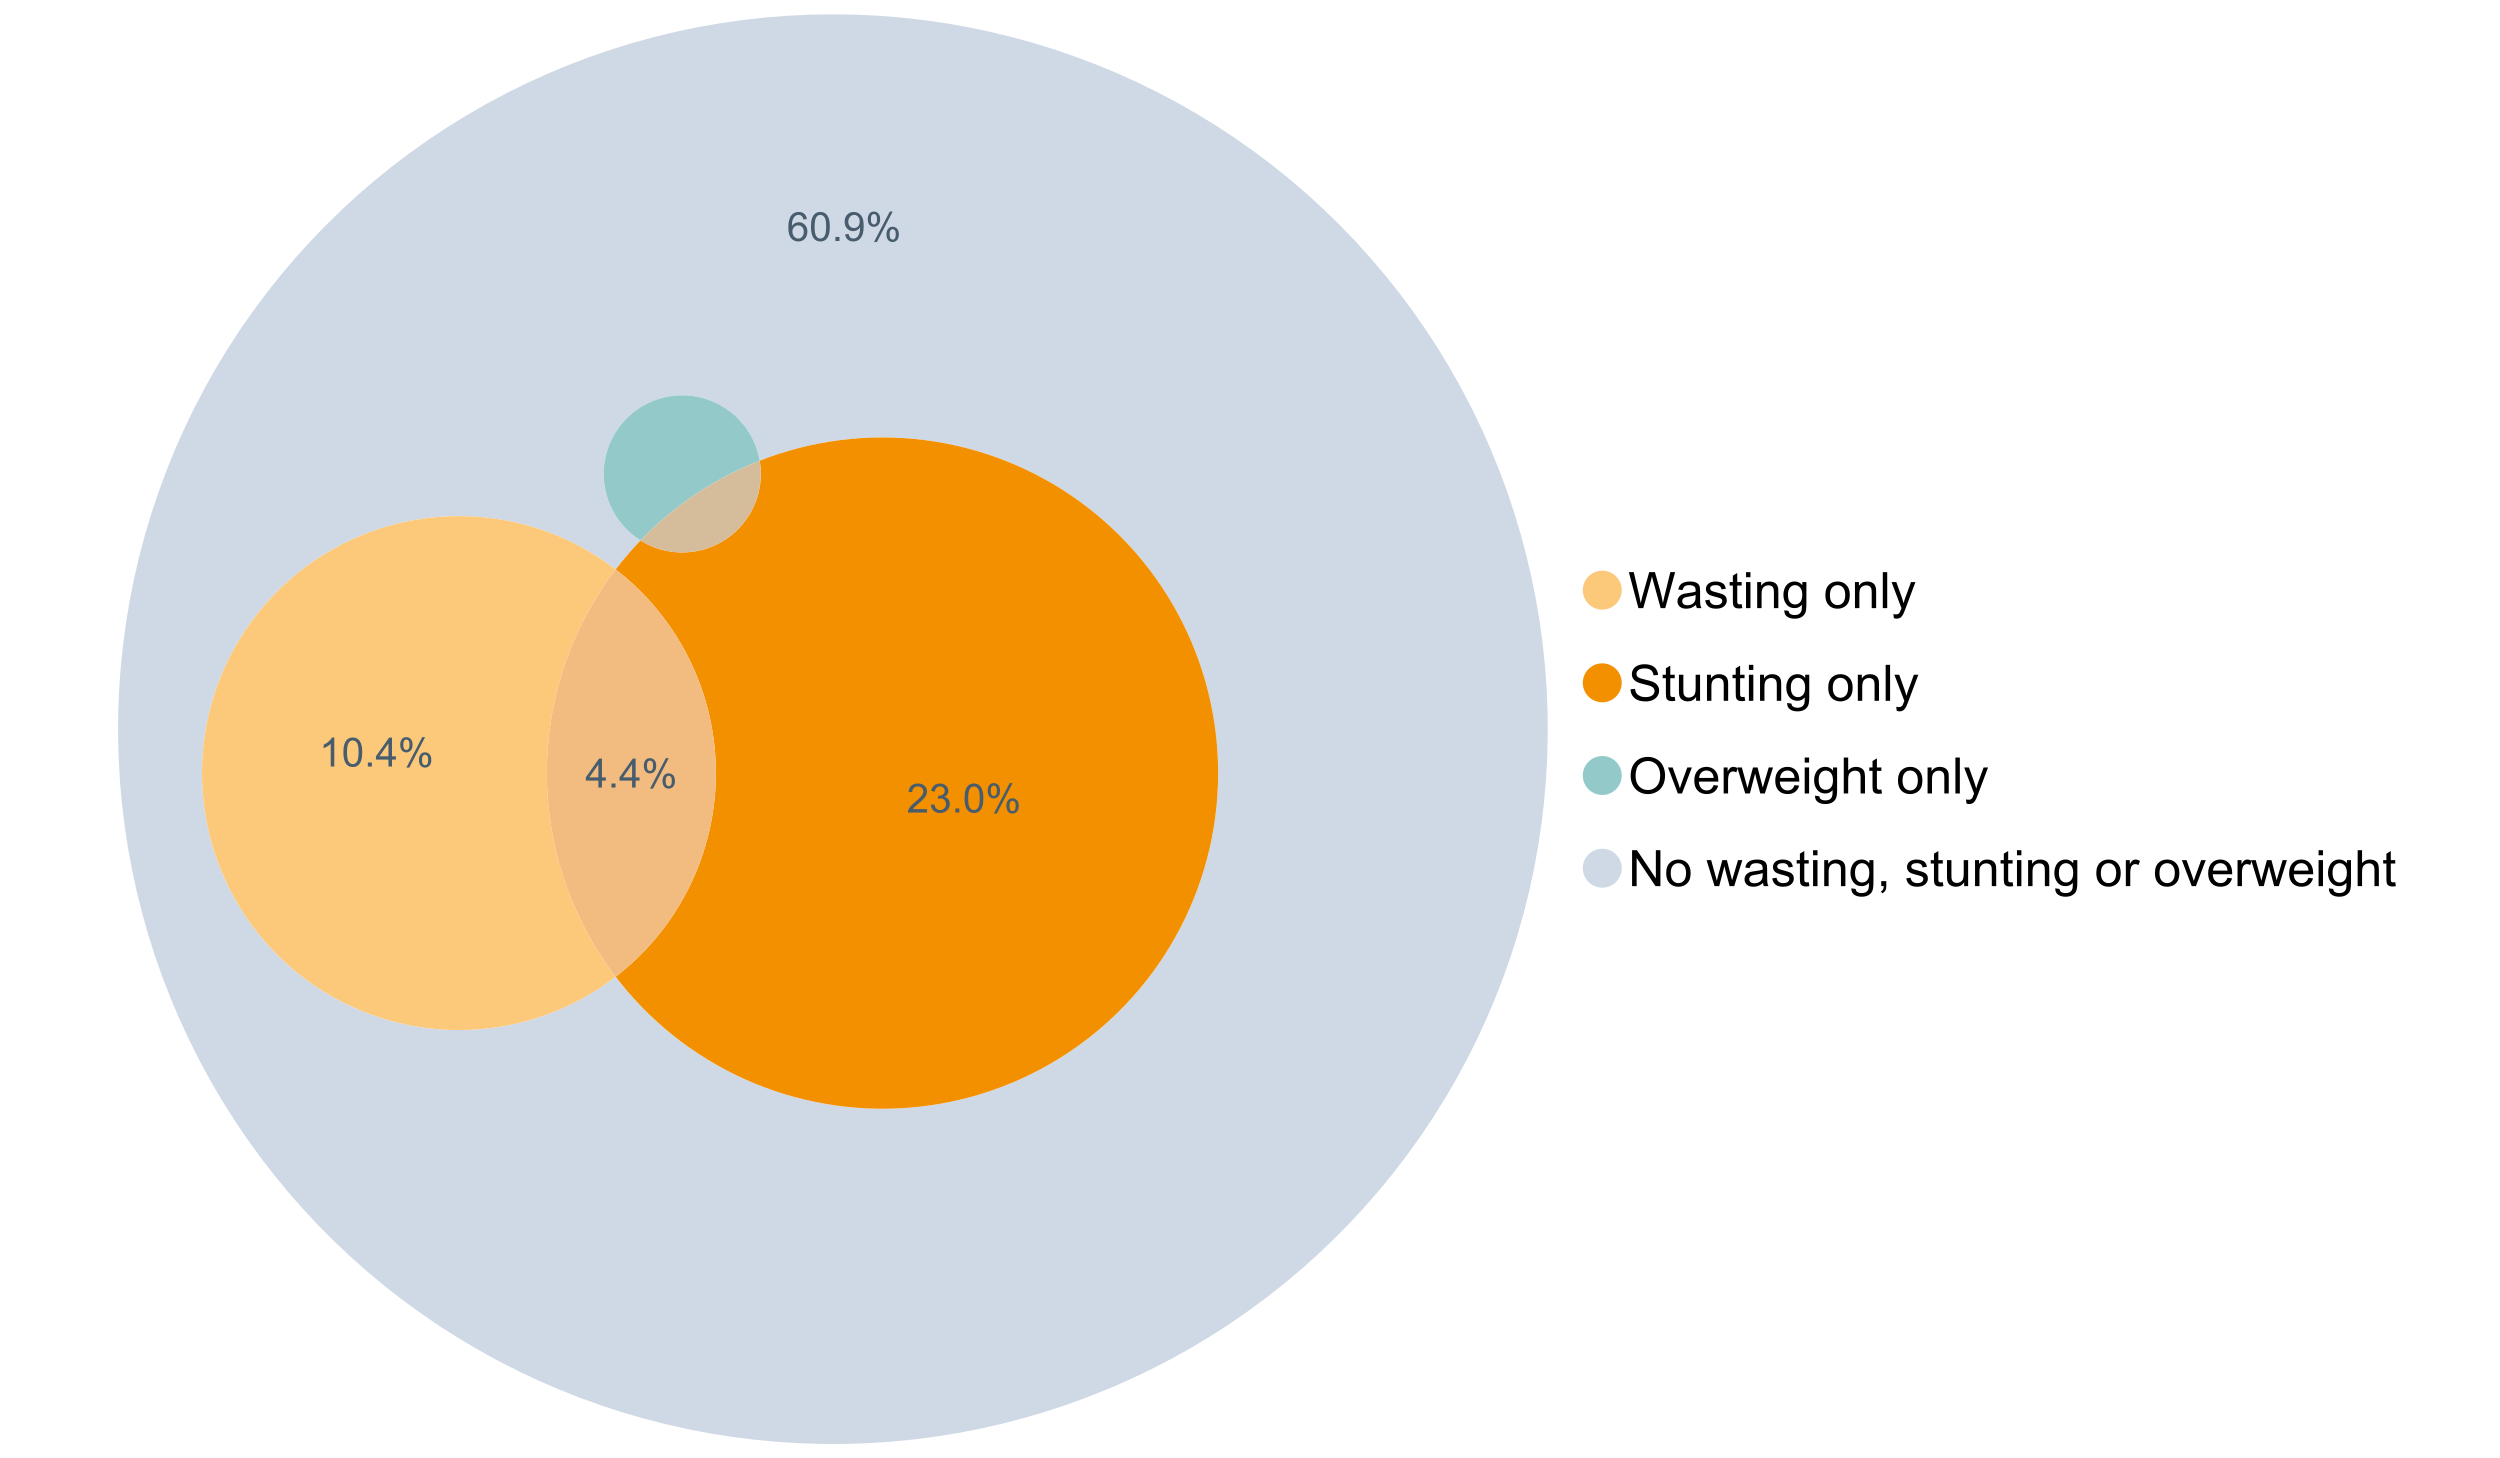 <?xml version="1.0" encoding="UTF-8"?>
<svg xmlns="http://www.w3.org/2000/svg" xmlns:xlink="http://www.w3.org/1999/xlink" width="1234.286pt" height="720pt" viewBox="0 0 1234.286 720" version="1.1">
<defs>
<g>
<symbol overflow="visible" id="glyph0-0">
<path style="stroke:none;" d="M 5.016 0 L 0.305 -17.758 L 2.715 -17.758 L 5.414 -6.117 C 5.703 -4.898 5.953 -3.688 6.164 -2.484 C 6.617 -4.379 6.883 -5.473 6.965 -5.766 L 10.344 -17.758 L 13.18 -17.758 L 15.723 -8.77 C 16.355 -6.539 16.816 -4.445 17.102 -2.484 C 17.324 -3.605 17.621 -4.891 17.988 -6.348 L 20.773 -17.758 L 23.133 -17.758 L 18.266 0 L 16 0 L 12.258 -13.527 C 11.941 -14.656 11.754 -15.352 11.699 -15.613 C 11.512 -14.797 11.34 -14.102 11.18 -13.527 L 7.414 0 Z M 5.016 0 "/>
</symbol>
<symbol overflow="visible" id="glyph0-1">
<path style="stroke:none;" d="M 10.027 -1.586 C 9.215 -0.898 8.438 -0.414 7.695 -0.133 C 6.945 0.148 6.145 0.285 5.293 0.289 C 3.875 0.285 2.789 -0.055 2.031 -0.746 C 1.27 -1.434 0.891 -2.316 0.895 -3.391 C 0.891 -4.02 1.035 -4.594 1.324 -5.117 C 1.613 -5.633 1.988 -6.051 2.453 -6.371 C 2.914 -6.684 3.438 -6.922 4.02 -7.086 C 4.449 -7.195 5.094 -7.305 5.961 -7.414 C 7.715 -7.617 9.012 -7.867 9.848 -8.164 C 9.852 -8.461 9.855 -8.652 9.859 -8.734 C 9.855 -9.621 9.648 -10.246 9.242 -10.609 C 8.68 -11.098 7.852 -11.344 6.758 -11.348 C 5.727 -11.344 4.969 -11.164 4.484 -10.809 C 3.992 -10.445 3.633 -9.809 3.402 -8.902 L 1.273 -9.191 C 1.461 -10.102 1.781 -10.84 2.227 -11.402 C 2.672 -11.965 3.312 -12.395 4.152 -12.699 C 4.992 -12.996 5.965 -13.148 7.074 -13.152 C 8.168 -13.148 9.062 -13.02 9.75 -12.766 C 10.438 -12.504 10.941 -12.18 11.266 -11.789 C 11.586 -11.398 11.812 -10.902 11.941 -10.309 C 12.012 -9.934 12.047 -9.266 12.051 -8.297 L 12.051 -5.391 C 12.047 -3.363 12.094 -2.078 12.191 -1.543 C 12.281 -1.004 12.465 -0.492 12.742 0 L 10.465 0 C 10.238 -0.453 10.09 -0.98 10.027 -1.586 Z M 9.848 -6.457 C 9.055 -6.133 7.867 -5.855 6.285 -5.633 C 5.387 -5.5 4.754 -5.355 4.383 -5.195 C 4.012 -5.031 3.723 -4.793 3.523 -4.484 C 3.32 -4.172 3.223 -3.828 3.223 -3.453 C 3.223 -2.867 3.441 -2.383 3.883 -1.996 C 4.32 -1.609 4.965 -1.418 5.812 -1.418 C 6.652 -1.418 7.398 -1.602 8.055 -1.969 C 8.707 -2.336 9.188 -2.836 9.496 -3.477 C 9.727 -3.965 9.844 -4.691 9.848 -5.656 Z M 9.848 -6.457 "/>
</symbol>
<symbol overflow="visible" id="glyph0-2">
<path style="stroke:none;" d="M 0.762 -3.84 L 2.918 -4.18 C 3.039 -3.312 3.375 -2.652 3.93 -2.191 C 4.48 -1.73 5.254 -1.5 6.25 -1.5 C 7.246 -1.5 7.988 -1.703 8.477 -2.113 C 8.961 -2.52 9.203 -3 9.207 -3.551 C 9.203 -4.043 8.988 -4.43 8.562 -4.711 C 8.258 -4.906 7.516 -5.152 6.336 -5.449 C 4.734 -5.852 3.625 -6.199 3.008 -6.496 C 2.387 -6.789 1.918 -7.199 1.602 -7.723 C 1.281 -8.242 1.125 -8.816 1.125 -9.449 C 1.125 -10.02 1.254 -10.551 1.52 -11.039 C 1.777 -11.527 2.137 -11.934 2.594 -12.258 C 2.93 -12.508 3.391 -12.719 3.977 -12.891 C 4.559 -13.062 5.188 -13.148 5.863 -13.152 C 6.867 -13.148 7.754 -13.004 8.52 -12.715 C 9.281 -12.426 9.844 -12.031 10.207 -11.535 C 10.57 -11.039 10.82 -10.375 10.961 -9.543 L 8.828 -9.254 C 8.73 -9.91 8.449 -10.426 7.988 -10.801 C 7.52 -11.168 6.863 -11.355 6.02 -11.359 C 5.016 -11.355 4.301 -11.191 3.875 -10.863 C 3.445 -10.531 3.234 -10.145 3.234 -9.703 C 3.234 -9.418 3.32 -9.16 3.5 -8.938 C 3.672 -8.699 3.953 -8.508 4.336 -8.355 C 4.555 -8.273 5.195 -8.086 6.262 -7.801 C 7.801 -7.387 8.875 -7.051 9.488 -6.789 C 10.094 -6.523 10.574 -6.141 10.922 -5.645 C 11.27 -5.141 11.441 -4.52 11.445 -3.777 C 11.441 -3.047 11.23 -2.363 10.809 -1.723 C 10.383 -1.082 9.773 -0.586 8.977 -0.234 C 8.176 0.113 7.27 0.285 6.262 0.289 C 4.586 0.285 3.312 -0.059 2.438 -0.75 C 1.562 -1.445 1.004 -2.473 0.762 -3.84 Z M 0.762 -3.84 "/>
</symbol>
<symbol overflow="visible" id="glyph0-3">
<path style="stroke:none;" d="M 6.395 -1.949 L 6.711 -0.023 C 6.094 0.102 5.547 0.164 5.062 0.168 C 4.27 0.164 3.652 0.043 3.219 -0.207 C 2.781 -0.453 2.477 -0.781 2.301 -1.191 C 2.121 -1.598 2.031 -2.457 2.035 -3.766 L 2.035 -11.168 L 0.438 -11.168 L 0.438 -12.863 L 2.035 -12.863 L 2.035 -16.047 L 4.203 -17.355 L 4.203 -12.863 L 6.395 -12.863 L 6.395 -11.168 L 4.203 -11.168 L 4.203 -3.645 C 4.199 -3.023 4.238 -2.621 4.316 -2.445 C 4.391 -2.266 4.516 -2.125 4.691 -2.023 C 4.863 -1.914 5.113 -1.863 5.438 -1.867 C 5.68 -1.863 5.996 -1.891 6.395 -1.949 Z M 6.395 -1.949 "/>
</symbol>
<symbol overflow="visible" id="glyph0-4">
<path style="stroke:none;" d="M 1.648 -15.25 L 1.648 -17.758 L 3.828 -17.758 L 3.828 -15.25 Z M 1.648 0 L 1.648 -12.863 L 3.828 -12.863 L 3.828 0 Z M 1.648 0 "/>
</symbol>
<symbol overflow="visible" id="glyph0-5">
<path style="stroke:none;" d="M 1.637 0 L 1.637 -12.863 L 3.598 -12.863 L 3.598 -11.035 C 4.543 -12.441 5.906 -13.148 7.691 -13.152 C 8.465 -13.148 9.176 -13.008 9.828 -12.734 C 10.477 -12.453 10.965 -12.09 11.289 -11.637 C 11.609 -11.184 11.836 -10.645 11.965 -10.027 C 12.043 -9.621 12.082 -8.918 12.086 -7.91 L 12.086 0 L 9.906 0 L 9.906 -7.824 C 9.902 -8.707 9.816 -9.371 9.652 -9.816 C 9.48 -10.254 9.18 -10.605 8.75 -10.871 C 8.312 -11.129 7.809 -11.262 7.23 -11.266 C 6.301 -11.262 5.5 -10.965 4.828 -10.379 C 4.152 -9.785 3.812 -8.668 3.816 -7.023 L 3.816 0 Z M 1.637 0 "/>
</symbol>
<symbol overflow="visible" id="glyph0-6">
<path style="stroke:none;" d="M 1.234 1.066 L 3.355 1.379 C 3.441 2.031 3.688 2.508 4.094 2.809 C 4.633 3.207 5.371 3.41 6.309 3.414 C 7.316 3.41 8.098 3.207 8.648 2.809 C 9.195 2.402 9.566 1.84 9.762 1.113 C 9.875 0.668 9.926 -0.262 9.918 -1.684 C 8.965 -0.559 7.777 0 6.359 0 C 4.586 0 3.219 -0.637 2.254 -1.914 C 1.281 -3.188 0.797 -4.719 0.801 -6.504 C 0.797 -7.73 1.02 -8.859 1.465 -9.898 C 1.91 -10.934 2.555 -11.738 3.398 -12.305 C 4.242 -12.867 5.23 -13.148 6.371 -13.152 C 7.887 -13.148 9.141 -12.535 10.125 -11.312 L 10.125 -12.863 L 12.137 -12.863 L 12.137 -1.742 C 12.133 0.258 11.93 1.672 11.523 2.512 C 11.113 3.344 10.469 4.004 9.586 4.492 C 8.703 4.973 7.613 5.215 6.324 5.219 C 4.785 5.215 3.547 4.871 2.602 4.184 C 1.656 3.492 1.199 2.453 1.234 1.066 Z M 3.039 -6.66 C 3.035 -4.969 3.371 -3.738 4.043 -2.965 C 4.715 -2.191 5.555 -1.805 6.566 -1.805 C 7.562 -1.805 8.402 -2.188 9.082 -2.961 C 9.762 -3.727 10.102 -4.938 10.102 -6.59 C 10.102 -8.16 9.75 -9.348 9.055 -10.148 C 8.352 -10.945 7.512 -11.344 6.527 -11.348 C 5.559 -11.344 4.734 -10.949 4.055 -10.168 C 3.375 -9.379 3.035 -8.211 3.039 -6.66 Z M 3.039 -6.66 "/>
</symbol>
<symbol overflow="visible" id="glyph0-7">
<path style="stroke:none;" d=""/>
</symbol>
<symbol overflow="visible" id="glyph0-8">
<path style="stroke:none;" d="M 0.824 -6.43 C 0.82 -8.809 1.48 -10.574 2.809 -11.723 C 3.91 -12.672 5.262 -13.148 6.855 -13.152 C 8.621 -13.148 10.066 -12.57 11.191 -11.414 C 12.312 -10.254 12.871 -8.652 12.875 -6.613 C 12.871 -4.953 12.625 -3.652 12.129 -2.707 C 11.633 -1.758 10.91 -1.02 9.961 -0.496 C 9.012 0.027 7.977 0.285 6.855 0.289 C 5.055 0.285 3.598 -0.289 2.488 -1.441 C 1.375 -2.594 0.82 -4.254 0.824 -6.43 Z M 3.062 -6.43 C 3.059 -4.781 3.418 -3.551 4.141 -2.73 C 4.855 -1.91 5.762 -1.5 6.855 -1.5 C 7.934 -1.5 8.832 -1.91 9.555 -2.734 C 10.27 -3.559 10.629 -4.816 10.633 -6.504 C 10.629 -8.094 10.266 -9.297 9.547 -10.117 C 8.82 -10.934 7.926 -11.344 6.855 -11.348 C 5.762 -11.344 4.855 -10.938 4.141 -10.125 C 3.418 -9.309 3.059 -8.074 3.062 -6.43 Z M 3.062 -6.43 "/>
</symbol>
<symbol overflow="visible" id="glyph0-9">
<path style="stroke:none;" d="M 1.586 0 L 1.586 -17.758 L 3.766 -17.758 L 3.766 0 Z M 1.586 0 "/>
</symbol>
<symbol overflow="visible" id="glyph0-10">
<path style="stroke:none;" d="M 1.539 4.953 L 1.297 2.906 C 1.77 3.035 2.188 3.098 2.543 3.102 C 3.027 3.098 3.414 3.02 3.703 2.859 C 3.992 2.695 4.23 2.469 4.422 2.18 C 4.555 1.961 4.777 1.418 5.086 0.559 C 5.125 0.434 5.188 0.258 5.281 0.023 L 0.398 -12.863 L 2.75 -12.863 L 5.426 -5.414 C 5.77 -4.469 6.078 -3.473 6.359 -2.434 C 6.605 -3.434 6.906 -4.414 7.254 -5.367 L 10.004 -12.863 L 12.184 -12.863 L 7.293 0.219 C 6.766 1.625 6.355 2.598 6.066 3.137 C 5.676 3.852 5.234 4.379 4.734 4.715 C 4.234 5.047 3.637 5.215 2.941 5.219 C 2.52 5.215 2.051 5.125 1.539 4.953 Z M 1.539 4.953 "/>
</symbol>
<symbol overflow="visible" id="glyph0-11">
<path style="stroke:none;" d="M 1.113 -5.703 L 3.332 -5.898 C 3.434 -5.008 3.676 -4.277 4.062 -3.711 C 4.445 -3.141 5.043 -2.684 5.852 -2.332 C 6.656 -1.98 7.562 -1.805 8.574 -1.805 C 9.465 -1.805 10.258 -1.938 10.949 -2.203 C 11.633 -2.469 12.145 -2.832 12.48 -3.301 C 12.816 -3.762 12.984 -4.27 12.984 -4.82 C 12.984 -5.375 12.82 -5.859 12.5 -6.277 C 12.172 -6.691 11.641 -7.043 10.902 -7.328 C 10.422 -7.512 9.367 -7.801 7.738 -8.191 C 6.105 -8.582 4.965 -8.949 4.312 -9.301 C 3.461 -9.742 2.828 -10.293 2.414 -10.953 C 2 -11.609 1.793 -12.348 1.793 -13.164 C 1.793 -14.059 2.047 -14.898 2.555 -15.68 C 3.062 -16.457 3.805 -17.047 4.785 -17.453 C 5.758 -17.855 6.844 -18.059 8.043 -18.059 C 9.355 -18.059 10.516 -17.844 11.523 -17.422 C 12.527 -16.996 13.301 -16.375 13.844 -15.551 C 14.383 -14.727 14.672 -13.793 14.715 -12.754 L 12.465 -12.586 C 12.34 -13.707 11.93 -14.555 11.234 -15.129 C 10.531 -15.699 9.5 -15.984 8.141 -15.988 C 6.715 -15.984 5.68 -15.723 5.031 -15.207 C 4.379 -14.684 4.055 -14.059 4.059 -13.324 C 4.055 -12.684 4.285 -12.156 4.746 -11.75 C 5.199 -11.336 6.379 -10.914 8.289 -10.484 C 10.199 -10.047 11.512 -9.672 12.223 -9.352 C 13.254 -8.875 14.016 -8.27 14.508 -7.539 C 15 -6.809 15.246 -5.969 15.25 -5.016 C 15.246 -4.07 14.977 -3.18 14.438 -2.344 C 13.895 -1.508 13.117 -0.855 12.105 -0.391 C 11.09 0.074 9.949 0.305 8.684 0.305 C 7.074 0.305 5.727 0.07 4.645 -0.398 C 3.555 -0.867 2.703 -1.57 2.09 -2.512 C 1.469 -3.453 1.145 -4.516 1.113 -5.703 Z M 1.113 -5.703 "/>
</symbol>
<symbol overflow="visible" id="glyph0-12">
<path style="stroke:none;" d="M 10.066 0 L 10.066 -1.891 C 9.062 -0.438 7.699 0.285 5.984 0.289 C 5.219 0.285 4.512 0.145 3.855 -0.145 C 3.199 -0.434 2.711 -0.801 2.391 -1.242 C 2.07 -1.68 1.844 -2.219 1.719 -2.859 C 1.625 -3.285 1.582 -3.961 1.586 -4.895 L 1.586 -12.863 L 3.766 -12.863 L 3.766 -5.73 C 3.762 -4.59 3.805 -3.82 3.898 -3.426 C 4.031 -2.852 4.324 -2.402 4.77 -2.074 C 5.215 -1.746 5.762 -1.582 6.418 -1.586 C 7.07 -1.582 7.688 -1.75 8.262 -2.09 C 8.832 -2.422 9.234 -2.879 9.477 -3.457 C 9.711 -4.035 9.832 -4.871 9.836 -5.973 L 9.836 -12.863 L 12.016 -12.863 L 12.016 0 Z M 10.066 0 "/>
</symbol>
<symbol overflow="visible" id="glyph0-13">
<path style="stroke:none;" d="M 1.199 -8.648 C 1.195 -11.594 1.984 -13.898 3.57 -15.57 C 5.148 -17.234 7.195 -18.07 9.703 -18.07 C 11.34 -18.07 12.816 -17.676 14.133 -16.895 C 15.449 -16.109 16.453 -15.02 17.145 -13.621 C 17.832 -12.219 18.176 -10.629 18.18 -8.855 C 18.176 -7.051 17.812 -5.441 17.09 -4.02 C 16.359 -2.598 15.328 -1.52 14 -0.793 C 12.664 -0.059 11.23 0.305 9.691 0.305 C 8.02 0.305 6.523 -0.098 5.207 -0.906 C 3.891 -1.715 2.895 -2.816 2.215 -4.215 C 1.535 -5.605 1.195 -7.086 1.199 -8.648 Z M 3.621 -8.613 C 3.621 -6.473 4.195 -4.785 5.348 -3.555 C 6.496 -2.32 7.938 -1.703 9.676 -1.707 C 11.441 -1.703 12.898 -2.324 14.043 -3.57 C 15.184 -4.812 15.754 -6.578 15.758 -8.867 C 15.754 -10.309 15.512 -11.57 15.023 -12.652 C 14.535 -13.727 13.82 -14.562 12.879 -15.156 C 11.938 -15.746 10.883 -16.043 9.715 -16.047 C 8.051 -16.043 6.617 -15.473 5.418 -14.332 C 4.219 -13.191 3.621 -11.285 3.621 -8.613 Z M 3.621 -8.613 "/>
</symbol>
<symbol overflow="visible" id="glyph0-14">
<path style="stroke:none;" d="M 5.207 0 L 0.316 -12.863 L 2.617 -12.863 L 5.379 -5.16 C 5.676 -4.328 5.949 -3.465 6.203 -2.566 C 6.395 -3.246 6.664 -4.062 7.012 -5.016 L 9.871 -12.863 L 12.113 -12.863 L 7.242 0 Z M 5.207 0 "/>
</symbol>
<symbol overflow="visible" id="glyph0-15">
<path style="stroke:none;" d="M 10.441 -4.141 L 12.695 -3.863 C 12.336 -2.543 11.676 -1.523 10.719 -0.801 C 9.754 -0.074 8.527 0.285 7.039 0.289 C 5.152 0.285 3.66 -0.289 2.562 -1.445 C 1.457 -2.602 0.906 -4.227 0.91 -6.324 C 0.906 -8.484 1.465 -10.164 2.578 -11.359 C 3.691 -12.551 5.137 -13.148 6.914 -13.152 C 8.633 -13.148 10.035 -12.562 11.129 -11.395 C 12.215 -10.223 12.762 -8.578 12.766 -6.457 C 12.762 -6.324 12.758 -6.129 12.754 -5.875 L 3.16 -5.875 C 3.238 -4.457 3.641 -3.375 4.359 -2.625 C 5.078 -1.875 5.973 -1.5 7.051 -1.5 C 7.848 -1.5 8.531 -1.707 9.098 -2.129 C 9.66 -2.547 10.109 -3.219 10.441 -4.141 Z M 3.281 -7.668 L 10.465 -7.668 C 10.367 -8.746 10.09 -9.559 9.641 -10.102 C 8.941 -10.938 8.043 -11.355 6.941 -11.359 C 5.938 -11.355 5.094 -11.02 4.414 -10.355 C 3.727 -9.684 3.352 -8.789 3.281 -7.668 Z M 3.281 -7.668 "/>
</symbol>
<symbol overflow="visible" id="glyph0-16">
<path style="stroke:none;" d="M 1.609 0 L 1.609 -12.863 L 3.574 -12.863 L 3.574 -10.914 C 4.074 -11.824 4.535 -12.426 4.961 -12.715 C 5.383 -13.004 5.848 -13.148 6.359 -13.152 C 7.09 -13.148 7.836 -12.914 8.598 -12.453 L 7.848 -10.43 C 7.312 -10.742 6.781 -10.898 6.25 -10.902 C 5.77 -10.898 5.34 -10.754 4.965 -10.469 C 4.582 -10.18 4.312 -9.781 4.156 -9.277 C 3.91 -8.496 3.789 -7.648 3.793 -6.734 L 3.793 0 Z M 1.609 0 "/>
</symbol>
<symbol overflow="visible" id="glyph0-17">
<path style="stroke:none;" d="M 4.008 0 L 0.074 -12.863 L 2.324 -12.863 L 4.371 -5.438 L 5.137 -2.676 C 5.164 -2.812 5.387 -3.695 5.801 -5.328 L 7.848 -12.863 L 10.09 -12.863 L 12.016 -5.402 L 12.656 -2.941 L 13.395 -5.426 L 15.602 -12.863 L 17.719 -12.863 L 13.699 0 L 11.434 0 L 9.387 -7.703 L 8.891 -9.895 L 6.285 0 Z M 4.008 0 "/>
</symbol>
<symbol overflow="visible" id="glyph0-18">
<path style="stroke:none;" d="M 1.637 0 L 1.637 -17.758 L 3.816 -17.758 L 3.816 -11.387 C 4.828 -12.559 6.113 -13.148 7.668 -13.152 C 8.617 -13.148 9.445 -12.961 10.148 -12.59 C 10.852 -12.211 11.352 -11.691 11.656 -11.031 C 11.957 -10.367 12.109 -9.406 12.113 -8.152 L 12.113 0 L 9.934 0 L 9.934 -8.152 C 9.93 -9.238 9.695 -10.031 9.223 -10.531 C 8.75 -11.023 8.082 -11.273 7.219 -11.277 C 6.57 -11.273 5.961 -11.105 5.395 -10.773 C 4.824 -10.434 4.418 -9.98 4.18 -9.41 C 3.934 -8.836 3.812 -8.043 3.816 -7.039 L 3.816 0 Z M 1.637 0 "/>
</symbol>
<symbol overflow="visible" id="glyph0-19">
<path style="stroke:none;" d="M 1.891 0 L 1.891 -17.758 L 4.301 -17.758 L 13.625 -3.816 L 13.625 -17.758 L 15.879 -17.758 L 15.879 0 L 13.469 0 L 4.141 -13.953 L 4.141 0 Z M 1.891 0 "/>
</symbol>
<symbol overflow="visible" id="glyph0-20">
<path style="stroke:none;" d="M 2.203 0 L 2.203 -2.484 L 4.688 -2.484 L 4.688 0 C 4.688 0.91 4.523 1.645 4.203 2.207 C 3.875 2.766 3.363 3.199 2.664 3.512 L 2.059 2.578 C 2.516 2.375 2.855 2.078 3.074 1.688 C 3.289 1.297 3.41 0.734 3.441 0 Z M 2.203 0 "/>
</symbol>
<symbol overflow="visible" id="glyph1-0">
<path style="stroke:none;" d="M 6.445 0 L 6.445 -3.418 L 0.254 -3.418 L 0.254 -5.023 L 6.77 -14.277 L 8.199 -14.277 L 8.199 -5.023 L 10.129 -5.023 L 10.129 -3.418 L 8.199 -3.418 L 8.199 0 Z M 6.445 -5.023 L 6.445 -11.461 L 1.977 -5.023 Z M 6.445 -5.023 "/>
</symbol>
<symbol overflow="visible" id="glyph1-1">
<path style="stroke:none;" d="M 1.812 0 L 1.812 -1.996 L 3.809 -1.996 L 3.809 0 Z M 1.812 0 "/>
</symbol>
<symbol overflow="visible" id="glyph1-2">
<path style="stroke:none;" d="M 1.16 -10.848 C 1.16 -11.863 1.414 -12.73 1.93 -13.449 C 2.438 -14.16 3.184 -14.52 4.16 -14.52 C 5.055 -14.52 5.793 -14.199 6.383 -13.559 C 6.969 -12.918 7.266 -11.977 7.266 -10.742 C 7.266 -9.531 6.969 -8.602 6.375 -7.949 C 5.781 -7.297 5.047 -6.973 4.18 -6.973 C 3.312 -6.973 2.594 -7.293 2.02 -7.938 C 1.445 -8.578 1.16 -9.547 1.16 -10.848 Z M 4.207 -13.312 C 3.77 -13.312 3.406 -13.121 3.121 -12.746 C 2.828 -12.367 2.684 -11.676 2.688 -10.672 C 2.684 -9.754 2.828 -9.109 3.125 -8.738 C 3.414 -8.363 3.777 -8.18 4.207 -8.18 C 4.648 -8.18 5.012 -8.367 5.301 -8.742 C 5.586 -9.117 5.73 -9.805 5.734 -10.809 C 5.73 -11.727 5.586 -12.375 5.297 -12.75 C 5.004 -13.125 4.641 -13.312 4.207 -13.312 Z M 4.215 0.527 L 12.027 -14.52 L 13.449 -14.52 L 5.668 0.527 Z M 10.391 -3.352 C 10.387 -4.375 10.645 -5.242 11.16 -5.953 C 11.672 -6.664 12.418 -7.02 13.398 -7.02 C 14.293 -7.02 15.035 -6.699 15.625 -6.059 C 16.211 -5.418 16.504 -4.477 16.508 -3.242 C 16.504 -2.031 16.207 -1.102 15.613 -0.449 C 15.016 0.203 14.281 0.527 13.41 0.527 C 12.543 0.527 11.824 0.207 11.25 -0.441 C 10.676 -1.082 10.387 -2.055 10.391 -3.352 Z M 13.449 -5.812 C 13.004 -5.812 12.641 -5.621 12.352 -5.246 C 12.062 -4.867 11.918 -4.18 11.918 -3.176 C 11.918 -2.266 12.062 -1.621 12.355 -1.246 C 12.648 -0.867 13.008 -0.68 13.438 -0.684 C 13.883 -0.68 14.254 -0.867 14.543 -1.246 C 14.832 -1.621 14.977 -2.309 14.977 -3.312 C 14.977 -4.23 14.828 -4.879 14.539 -5.254 C 14.242 -5.625 13.879 -5.812 13.449 -5.812 Z M 13.449 -5.812 "/>
</symbol>
<symbol overflow="visible" id="glyph1-3">
<path style="stroke:none;" d="M 9.922 -10.781 L 8.18 -10.645 C 8.023 -11.328 7.801 -11.828 7.52 -12.145 C 7.043 -12.641 6.461 -12.891 5.766 -12.895 C 5.203 -12.891 4.711 -12.734 4.293 -12.426 C 3.742 -12.023 3.309 -11.438 2.988 -10.664 C 2.668 -9.891 2.5 -8.789 2.492 -7.363 C 2.91 -8.004 3.426 -8.48 4.039 -8.793 C 4.648 -9.102 5.289 -9.258 5.961 -9.262 C 7.125 -9.258 8.121 -8.828 8.941 -7.969 C 9.762 -7.109 10.172 -5.996 10.176 -4.637 C 10.172 -3.738 9.98 -2.906 9.598 -2.137 C 9.211 -1.367 8.68 -0.777 8.004 -0.371 C 7.328 0.039 6.562 0.238 5.707 0.242 C 4.246 0.238 3.055 -0.293 2.133 -1.367 C 1.211 -2.438 0.75 -4.211 0.75 -6.68 C 0.75 -9.438 1.258 -11.441 2.277 -12.699 C 3.164 -13.785 4.363 -14.332 5.871 -14.336 C 6.996 -14.332 7.914 -14.016 8.633 -13.391 C 9.348 -12.758 9.777 -11.891 9.922 -10.781 Z M 2.766 -4.625 C 2.766 -4.016 2.891 -3.438 3.148 -2.891 C 3.402 -2.336 3.762 -1.918 4.227 -1.633 C 4.684 -1.34 5.168 -1.195 5.676 -1.199 C 6.414 -1.195 7.051 -1.492 7.586 -2.094 C 8.117 -2.688 8.383 -3.5 8.387 -4.527 C 8.383 -5.512 8.121 -6.289 7.598 -6.859 C 7.07 -7.426 6.406 -7.711 5.609 -7.711 C 4.812 -7.711 4.141 -7.426 3.594 -6.859 C 3.039 -6.289 2.766 -5.543 2.766 -4.625 Z M 2.766 -4.625 "/>
</symbol>
<symbol overflow="visible" id="glyph1-4">
<path style="stroke:none;" d="M 0.828 -7.039 C 0.824 -8.727 1 -10.086 1.348 -11.117 C 1.695 -12.141 2.211 -12.934 2.898 -13.496 C 3.582 -14.051 4.445 -14.332 5.484 -14.336 C 6.25 -14.332 6.922 -14.176 7.5 -13.871 C 8.078 -13.559 8.555 -13.117 8.93 -12.539 C 9.305 -11.957 9.598 -11.246 9.816 -10.414 C 10.027 -9.578 10.137 -8.453 10.137 -7.039 C 10.137 -5.359 9.965 -4.008 9.621 -2.984 C 9.277 -1.953 8.762 -1.16 8.078 -0.598 C 7.391 -0.039 6.527 0.238 5.484 0.242 C 4.105 0.238 3.023 -0.25 2.238 -1.238 C 1.297 -2.422 0.824 -4.355 0.828 -7.039 Z M 2.629 -7.039 C 2.625 -4.691 2.898 -3.133 3.449 -2.359 C 3.996 -1.582 4.676 -1.195 5.484 -1.199 C 6.289 -1.195 6.965 -1.586 7.512 -2.367 C 8.059 -3.145 8.332 -4.699 8.336 -7.039 C 8.332 -9.387 8.059 -10.949 7.512 -11.723 C 6.965 -12.492 6.281 -12.879 5.465 -12.883 C 4.656 -12.879 4.012 -12.539 3.535 -11.863 C 2.926 -10.988 2.625 -9.379 2.629 -7.039 Z M 2.629 -7.039 "/>
</symbol>
<symbol overflow="visible" id="glyph1-5">
<path style="stroke:none;" d="M 1.09 -3.301 L 2.777 -3.457 C 2.918 -2.664 3.188 -2.09 3.594 -1.734 C 3.992 -1.375 4.508 -1.195 5.141 -1.199 C 5.676 -1.195 6.148 -1.316 6.559 -1.566 C 6.961 -1.809 7.293 -2.141 7.555 -2.555 C 7.812 -2.969 8.031 -3.523 8.207 -4.227 C 8.383 -4.922 8.473 -5.637 8.473 -6.367 C 8.473 -6.441 8.469 -6.559 8.461 -6.719 C 8.109 -6.16 7.629 -5.707 7.027 -5.359 C 6.418 -5.012 5.762 -4.84 5.055 -4.84 C 3.871 -4.84 2.871 -5.266 2.055 -6.125 C 1.234 -6.977 0.824 -8.109 0.828 -9.516 C 0.824 -10.961 1.254 -12.125 2.109 -13.012 C 2.961 -13.891 4.027 -14.332 5.316 -14.336 C 6.242 -14.332 7.094 -14.082 7.863 -13.586 C 8.633 -13.082 9.215 -12.367 9.617 -11.445 C 10.012 -10.516 10.211 -9.18 10.215 -7.43 C 10.211 -5.605 10.016 -4.152 9.621 -3.07 C 9.223 -1.988 8.633 -1.164 7.852 -0.602 C 7.07 -0.039 6.152 0.238 5.102 0.242 C 3.984 0.238 3.074 -0.066 2.367 -0.688 C 1.656 -1.305 1.23 -2.176 1.09 -3.301 Z M 8.27 -9.602 C 8.266 -10.605 8 -11.402 7.465 -11.996 C 6.926 -12.582 6.281 -12.879 5.531 -12.883 C 4.75 -12.879 4.07 -12.562 3.496 -11.93 C 2.914 -11.293 2.625 -10.469 2.629 -9.457 C 2.625 -8.547 2.898 -7.805 3.449 -7.238 C 3.996 -6.668 4.676 -6.387 5.484 -6.387 C 6.293 -6.387 6.957 -6.668 7.484 -7.238 C 8.004 -7.805 8.266 -8.594 8.27 -9.602 Z M 8.27 -9.602 "/>
</symbol>
<symbol overflow="visible" id="glyph1-6">
<path style="stroke:none;" d="M 7.43 0 L 5.676 0 L 5.676 -11.172 C 5.25 -10.766 4.695 -10.363 4.016 -9.961 C 3.328 -9.559 2.715 -9.258 2.172 -9.059 L 2.172 -10.75 C 3.148 -11.207 4.004 -11.766 4.742 -12.426 C 5.473 -13.078 5.992 -13.715 6.301 -14.336 L 7.43 -14.336 Z M 7.43 0 "/>
</symbol>
<symbol overflow="visible" id="glyph1-7">
<path style="stroke:none;" d="M 10.039 -1.684 L 10.039 0 L 0.605 0 C 0.59 -0.422 0.66 -0.828 0.809 -1.219 C 1.047 -1.859 1.43 -2.488 1.961 -3.113 C 2.488 -3.734 3.254 -4.457 4.254 -5.277 C 5.805 -6.547 6.852 -7.555 7.398 -8.301 C 7.941 -9.043 8.215 -9.746 8.219 -10.41 C 8.215 -11.102 7.965 -11.688 7.473 -12.168 C 6.973 -12.641 6.328 -12.879 5.531 -12.883 C 4.688 -12.879 4.012 -12.625 3.504 -12.121 C 2.996 -11.613 2.738 -10.914 2.738 -10.02 L 0.934 -10.207 C 1.055 -11.551 1.52 -12.574 2.328 -13.277 C 3.129 -13.98 4.211 -14.332 5.57 -14.336 C 6.938 -14.332 8.02 -13.953 8.82 -13.195 C 9.617 -12.434 10.02 -11.492 10.02 -10.371 C 10.02 -9.801 9.902 -9.238 9.668 -8.688 C 9.434 -8.133 9.047 -7.551 8.508 -6.941 C 7.965 -6.328 7.062 -5.492 5.805 -4.43 C 4.75 -3.547 4.074 -2.945 3.777 -2.633 C 3.477 -2.312 3.23 -1.996 3.039 -1.684 Z M 10.039 -1.684 "/>
</symbol>
<symbol overflow="visible" id="glyph1-8">
<path style="stroke:none;" d="M 0.836 -3.77 L 2.59 -4.004 C 2.789 -3.004 3.129 -2.289 3.617 -1.855 C 4.098 -1.414 4.688 -1.195 5.387 -1.199 C 6.207 -1.195 6.902 -1.48 7.473 -2.055 C 8.039 -2.621 8.324 -3.328 8.328 -4.18 C 8.324 -4.98 8.062 -5.645 7.539 -6.168 C 7.012 -6.688 6.344 -6.949 5.531 -6.953 C 5.199 -6.949 4.785 -6.883 4.293 -6.758 L 4.488 -8.297 C 4.605 -8.281 4.699 -8.273 4.773 -8.277 C 5.516 -8.273 6.188 -8.469 6.785 -8.859 C 7.383 -9.25 7.68 -9.852 7.684 -10.664 C 7.68 -11.305 7.465 -11.836 7.031 -12.262 C 6.594 -12.68 6.031 -12.891 5.348 -12.895 C 4.664 -12.891 4.094 -12.676 3.641 -12.25 C 3.184 -11.82 2.895 -11.18 2.766 -10.324 L 1.012 -10.633 C 1.227 -11.809 1.715 -12.719 2.473 -13.367 C 3.23 -14.008 4.176 -14.332 5.309 -14.336 C 6.086 -14.332 6.801 -14.164 7.457 -13.832 C 8.109 -13.496 8.609 -13.039 8.961 -12.465 C 9.305 -11.883 9.48 -11.27 9.484 -10.625 C 9.48 -10.004 9.316 -9.441 8.988 -8.938 C 8.656 -8.43 8.164 -8.027 7.52 -7.73 C 8.359 -7.535 9.016 -7.133 9.484 -6.52 C 9.949 -5.906 10.184 -5.137 10.188 -4.215 C 10.184 -2.965 9.73 -1.91 8.824 -1.047 C 7.914 -0.18 6.762 0.25 5.375 0.254 C 4.117 0.25 3.078 -0.121 2.254 -0.867 C 1.422 -1.613 0.949 -2.578 0.836 -3.77 Z M 0.836 -3.77 "/>
</symbol>
</g>
</defs>
<g id="surface55059">
<path style=" stroke:none;fill-rule:nonzero;fill:rgb(98.824%,78.824%,47.843%);fill-opacity:1;" d="M 800.672 291.367 C 800.672 296.676 796.367 300.98 791.059 300.98 C 785.75 300.98 781.445 296.676 781.445 291.367 C 781.445 286.055 785.75 281.75 791.059 281.75 C 796.367 281.75 800.672 286.055 800.672 291.367 "/>
<g style="fill:rgb(0%,0%,0%);fill-opacity:1;">
  <use xlink:href="#glyph0-0" x="803.891" y="300.242"/>
  <use xlink:href="#glyph0-1" x="827.303" y="300.242"/>
  <use xlink:href="#glyph0-2" x="841.099" y="300.242"/>
  <use xlink:href="#glyph0-3" x="853.502" y="300.242"/>
  <use xlink:href="#glyph0-4" x="860.394" y="300.242"/>
  <use xlink:href="#glyph0-5" x="865.905" y="300.242"/>
  <use xlink:href="#glyph0-6" x="879.7" y="300.242"/>
  <use xlink:href="#glyph0-7" x="893.496" y="300.242"/>
  <use xlink:href="#glyph0-8" x="900.388" y="300.242"/>
  <use xlink:href="#glyph0-5" x="914.183" y="300.242"/>
  <use xlink:href="#glyph0-9" x="927.979" y="300.242"/>
  <use xlink:href="#glyph0-10" x="933.49" y="300.242"/>
</g>
<path style=" stroke:none;fill-rule:nonzero;fill:rgb(95.294%,56.471%,0%);fill-opacity:1;" d="M 800.672 337.121 C 800.672 342.434 796.367 346.738 791.059 346.738 C 785.75 346.738 781.445 342.434 781.445 337.121 C 781.445 331.812 785.75 327.508 791.059 327.508 C 796.367 327.508 800.672 331.812 800.672 337.121 "/>
<g style="fill:rgb(0%,0%,0%);fill-opacity:1;">
  <use xlink:href="#glyph0-11" x="803.891" y="346"/>
  <use xlink:href="#glyph0-3" x="820.436" y="346"/>
  <use xlink:href="#glyph0-12" x="827.328" y="346"/>
  <use xlink:href="#glyph0-5" x="841.123" y="346"/>
  <use xlink:href="#glyph0-3" x="854.919" y="346"/>
  <use xlink:href="#glyph0-4" x="861.811" y="346"/>
  <use xlink:href="#glyph0-5" x="867.322" y="346"/>
  <use xlink:href="#glyph0-6" x="881.117" y="346"/>
  <use xlink:href="#glyph0-7" x="894.913" y="346"/>
  <use xlink:href="#glyph0-8" x="901.805" y="346"/>
  <use xlink:href="#glyph0-5" x="915.6" y="346"/>
  <use xlink:href="#glyph0-9" x="929.396" y="346"/>
  <use xlink:href="#glyph0-10" x="934.907" y="346"/>
</g>
<path style=" stroke:none;fill-rule:nonzero;fill:rgb(57.647%,79.216%,78.824%);fill-opacity:1;" d="M 800.672 382.879 C 800.672 388.188 796.367 392.492 791.059 392.492 C 785.75 392.492 781.445 388.188 781.445 382.879 C 781.445 377.566 785.75 373.262 791.059 373.262 C 796.367 373.262 800.672 377.566 800.672 382.879 "/>
<g style="fill:rgb(0%,0%,0%);fill-opacity:1;">
  <use xlink:href="#glyph0-13" x="803.891" y="391.758"/>
  <use xlink:href="#glyph0-14" x="823.185" y="391.758"/>
  <use xlink:href="#glyph0-15" x="835.588" y="391.758"/>
  <use xlink:href="#glyph0-16" x="849.384" y="391.758"/>
  <use xlink:href="#glyph0-17" x="857.644" y="391.758"/>
  <use xlink:href="#glyph0-15" x="875.558" y="391.758"/>
  <use xlink:href="#glyph0-4" x="889.354" y="391.758"/>
  <use xlink:href="#glyph0-6" x="894.865" y="391.758"/>
  <use xlink:href="#glyph0-18" x="908.66" y="391.758"/>
  <use xlink:href="#glyph0-3" x="922.456" y="391.758"/>
  <use xlink:href="#glyph0-7" x="929.348" y="391.758"/>
  <use xlink:href="#glyph0-8" x="936.239" y="391.758"/>
  <use xlink:href="#glyph0-5" x="950.035" y="391.758"/>
  <use xlink:href="#glyph0-9" x="963.831" y="391.758"/>
  <use xlink:href="#glyph0-10" x="969.342" y="391.758"/>
</g>
<path style=" stroke:none;fill-rule:nonzero;fill:rgb(81.176%,85.098%,89.804%);fill-opacity:1;" d="M 800.672 428.633 C 800.672 433.945 796.367 438.25 791.059 438.25 C 785.75 438.25 781.445 433.945 781.445 428.633 C 781.445 423.324 785.75 419.02 791.059 419.02 C 796.367 419.02 800.672 423.324 800.672 428.633 "/>
<g style="fill:rgb(0%,0%,0%);fill-opacity:1;">
  <use xlink:href="#glyph0-19" x="803.891" y="437.512"/>
  <use xlink:href="#glyph0-8" x="821.804" y="437.512"/>
  <use xlink:href="#glyph0-7" x="835.6" y="437.512"/>
  <use xlink:href="#glyph0-17" x="842.492" y="437.512"/>
  <use xlink:href="#glyph0-1" x="860.406" y="437.512"/>
  <use xlink:href="#glyph0-2" x="874.201" y="437.512"/>
  <use xlink:href="#glyph0-3" x="886.604" y="437.512"/>
  <use xlink:href="#glyph0-4" x="893.496" y="437.512"/>
  <use xlink:href="#glyph0-5" x="899.007" y="437.512"/>
  <use xlink:href="#glyph0-6" x="912.803" y="437.512"/>
  <use xlink:href="#glyph0-20" x="926.598" y="437.512"/>
  <use xlink:href="#glyph0-7" x="933.49" y="437.512"/>
  <use xlink:href="#glyph0-2" x="940.382" y="437.512"/>
  <use xlink:href="#glyph0-3" x="952.785" y="437.512"/>
  <use xlink:href="#glyph0-12" x="959.676" y="437.512"/>
  <use xlink:href="#glyph0-5" x="973.472" y="437.512"/>
  <use xlink:href="#glyph0-3" x="987.268" y="437.512"/>
  <use xlink:href="#glyph0-4" x="994.159" y="437.512"/>
  <use xlink:href="#glyph0-5" x="999.67" y="437.512"/>
  <use xlink:href="#glyph0-6" x="1013.466" y="437.512"/>
  <use xlink:href="#glyph0-7" x="1027.262" y="437.512"/>
  <use xlink:href="#glyph0-8" x="1034.154" y="437.512"/>
  <use xlink:href="#glyph0-16" x="1047.949" y="437.512"/>
  <use xlink:href="#glyph0-7" x="1056.21" y="437.512"/>
  <use xlink:href="#glyph0-8" x="1063.101" y="437.512"/>
  <use xlink:href="#glyph0-14" x="1076.897" y="437.512"/>
  <use xlink:href="#glyph0-15" x="1089.3" y="437.512"/>
  <use xlink:href="#glyph0-16" x="1103.096" y="437.512"/>
  <use xlink:href="#glyph0-17" x="1111.356" y="437.512"/>
  <use xlink:href="#glyph0-15" x="1129.27" y="437.512"/>
  <use xlink:href="#glyph0-4" x="1143.065" y="437.512"/>
  <use xlink:href="#glyph0-6" x="1148.576" y="437.512"/>
  <use xlink:href="#glyph0-18" x="1162.372" y="437.512"/>
  <use xlink:href="#glyph0-3" x="1176.168" y="437.512"/>
</g>
<path style=" stroke:none;fill-rule:nonzero;fill:rgb(81.176%,85.098%,89.804%);fill-opacity:1;" d="M 417.242 712.891 L 428.379 712.523 L 439.5 711.809 L 450.59 710.738 L 461.645 709.32 L 472.645 707.555 L 483.586 705.445 L 494.457 702.988 L 505.242 700.188 L 515.934 697.051 L 526.523 693.578 L 536.996 689.77 L 547.344 685.637 L 557.555 681.176 L 567.621 676.398 L 577.531 671.305 L 587.277 665.898 L 596.844 660.188 L 606.23 654.18 L 615.418 647.875 L 624.406 641.285 L 633.18 634.414 L 641.73 627.273 L 650.055 619.863 L 658.137 612.195 L 665.977 604.273 L 673.559 596.109 L 680.883 587.711 L 687.938 579.082 L 694.715 570.238 L 701.211 561.184 L 707.418 551.93 L 713.328 542.484 L 718.941 532.855 L 724.242 523.055 L 729.234 513.094 L 733.91 502.977 L 738.262 492.719 L 742.289 482.328 L 745.984 471.816 L 749.348 461.195 L 752.375 450.469 L 755.059 439.656 L 757.402 428.762 L 759.402 417.797 L 761.051 406.777 L 762.355 395.711 L 763.309 384.609 L 763.91 373.48 L 764.16 362.34 L 764.055 351.199 L 763.602 340.062 L 762.797 328.949 L 761.641 317.867 L 760.137 306.824 L 758.285 295.836 L 756.086 284.914 L 753.543 274.062 L 750.66 263.301 L 747.438 252.633 L 743.883 242.074 L 739.992 231.629 L 735.777 221.316 L 731.238 211.141 L 726.379 201.109 L 721.207 191.242 L 715.723 181.539 L 709.938 172.016 L 703.855 162.68 L 697.48 153.539 L 690.82 144.605 L 683.879 135.887 L 676.668 127.391 L 669.195 119.129 L 661.461 111.105 L 653.48 103.328 L 645.258 95.809 L 636.801 88.551 L 628.117 81.566 L 619.219 74.859 L 610.113 68.434 L 600.812 62.301 L 591.32 56.465 L 581.648 50.93 L 571.805 45.703 L 561.805 40.793 L 551.652 36.199 L 541.359 31.926 L 530.938 27.98 L 520.398 24.367 L 509.746 21.09 L 499 18.148 L 488.164 15.547 L 477.25 13.289 L 466.273 11.379 L 455.238 9.812 L 444.164 8.598 L 433.055 7.734 L 421.922 7.223 L 410.781 7.059 L 399.641 7.25 L 388.508 7.789 L 377.402 8.684 L 366.328 9.926 L 355.297 11.52 L 344.324 13.457 L 333.418 15.742 L 322.59 18.371 L 311.848 21.34 L 301.207 24.645 L 290.676 28.285 L 280.266 32.254 L 269.984 36.551 L 259.844 41.172 L 249.852 46.109 L 240.023 51.359 L 230.367 56.918 L 220.891 62.781 L 211.602 68.938 L 202.512 75.383 L 193.633 82.113 L 184.969 89.121 L 176.527 96.398 L 168.324 103.941 L 160.363 111.734 L 152.648 119.777 L 145.195 128.062 L 138.004 136.574 L 131.09 145.312 L 124.449 154.262 L 118.098 163.418 L 112.039 172.77 L 106.277 182.309 L 100.82 192.023 L 95.672 201.906 L 90.84 211.945 L 86.324 222.133 L 82.133 232.461 L 78.273 242.91 L 74.742 253.48 L 71.547 264.156 L 68.691 274.926 L 66.176 285.781 L 64.004 296.711 L 62.18 307.707 L 60.703 318.75 L 59.574 329.836 L 58.797 340.953 L 58.371 352.086 L 58.297 363.23 L 58.578 374.371 L 59.207 385.496 L 60.188 396.598 L 61.516 407.66 L 63.195 418.676 L 65.223 429.633 L 67.594 440.52 L 70.305 451.328 L 73.359 462.047 L 76.746 472.66 L 80.473 483.164 L 84.523 493.543 L 88.902 503.789 L 93.602 513.895 L 98.621 523.844 L 103.949 533.633 L 109.582 543.246 L 115.516 552.676 L 121.746 561.914 L 128.266 570.953 L 135.066 579.781 L 142.141 588.391 L 149.484 596.77 L 157.09 604.914 L 164.949 612.816 L 173.051 620.465 L 181.395 627.852 L 189.965 634.973 L 198.754 641.824 L 207.758 648.391 L 216.961 654.668 L 226.363 660.656 L 235.945 666.34 L 245.703 671.723 L 255.625 676.789 L 265.703 681.547 L 275.93 685.98 L 286.285 690.086 L 296.77 693.867 L 307.367 697.312 L 318.066 700.426 L 328.859 703.195 L 339.734 705.625 L 350.68 707.711 L 361.688 709.449 L 372.742 710.836 L 383.84 711.879 L 394.961 712.566 L 406.098 712.902 Z M 428.062 547.23 L 422.844 546.906 L 417.633 546.418 L 412.441 545.766 L 407.273 544.949 L 402.133 543.969 L 397.027 542.828 L 391.961 541.527 L 386.938 540.066 L 381.961 538.449 L 377.039 536.676 L 372.176 534.746 L 367.375 532.664 L 362.645 530.434 L 357.984 528.051 L 353.402 525.523 L 348.902 522.855 L 344.488 520.043 L 340.168 517.098 L 335.941 514.012 L 331.812 510.797 L 327.789 507.453 L 323.871 503.984 L 320.066 500.395 L 316.379 496.684 L 312.809 492.859 L 309.359 488.926 L 306.035 484.883 L 303.973 482.203 L 303.211 482.797 L 299.98 485.168 L 296.68 487.434 L 293.305 489.594 L 289.867 491.645 L 286.363 493.586 L 282.801 495.418 L 279.184 497.137 L 275.512 498.738 L 271.793 500.227 L 268.027 501.594 L 264.223 502.844 L 260.379 503.969 L 256.5 504.977 L 252.594 505.859 L 248.66 506.617 L 244.707 507.254 L 240.734 507.762 L 236.746 508.145 L 232.75 508.402 L 228.746 508.535 L 224.742 508.539 L 220.738 508.418 L 216.738 508.172 L 212.754 507.797 L 208.777 507.297 L 204.82 506.672 L 200.887 505.926 L 196.977 505.051 L 193.098 504.055 L 189.254 502.938 L 185.441 501.699 L 181.676 500.34 L 177.953 498.863 L 174.277 497.27 L 170.656 495.559 L 167.086 493.738 L 163.582 491.805 L 160.137 489.758 L 156.758 487.609 L 153.449 485.352 L 150.211 482.992 L 147.051 480.527 L 143.973 477.969 L 140.973 475.312 L 138.059 472.562 L 135.234 469.723 L 132.504 466.797 L 129.863 463.785 L 127.32 460.691 L 124.875 457.516 L 122.531 454.27 L 120.293 450.945 L 118.16 447.559 L 116.133 444.102 L 114.219 440.582 L 112.414 437.008 L 110.727 433.375 L 109.152 429.691 L 107.695 425.961 L 106.355 422.184 L 105.137 418.371 L 104.039 414.52 L 103.066 410.633 L 102.215 406.719 L 101.484 402.781 L 100.883 398.82 L 100.402 394.844 L 100.051 390.855 L 99.824 386.855 L 99.727 382.852 L 99.75 378.844 L 99.906 374.844 L 100.184 370.848 L 100.59 366.863 L 101.121 362.891 L 101.777 358.941 L 102.555 355.012 L 103.461 351.109 L 104.488 347.238 L 105.637 343.402 L 106.906 339.602 L 108.293 335.844 L 109.801 332.133 L 111.422 328.473 L 113.16 324.863 L 115.008 321.309 L 116.973 317.816 L 119.043 314.391 L 121.219 311.027 L 123.504 307.738 L 125.891 304.52 L 128.375 301.379 L 130.961 298.32 L 133.641 295.344 L 136.41 292.449 L 139.273 289.648 L 142.223 286.938 L 145.258 284.324 L 148.371 281.805 L 151.562 279.383 L 154.828 277.066 L 158.168 274.855 L 161.574 272.746 L 165.047 270.75 L 168.578 268.863 L 172.172 267.086 L 175.816 265.426 L 179.512 263.883 L 183.254 262.453 L 187.039 261.145 L 190.863 259.957 L 194.723 258.891 L 198.617 257.945 L 202.539 257.125 L 206.48 256.43 L 210.445 255.855 L 214.426 255.41 L 218.418 255.09 L 222.418 254.895 L 226.426 254.824 L 230.43 254.883 L 234.43 255.066 L 238.426 255.379 L 242.406 255.816 L 246.371 256.379 L 250.316 257.066 L 254.238 257.875 L 258.133 258.812 L 262 259.867 L 265.824 261.047 L 269.613 262.344 L 273.359 263.762 L 277.062 265.301 L 280.711 266.949 L 284.305 268.715 L 287.844 270.594 L 291.32 272.582 L 294.73 274.684 L 298.074 276.887 L 301.348 279.195 L 303.961 281.168 L 304.168 280.887 L 307.418 276.785 L 310.793 272.789 L 314.293 268.898 L 316.27 266.836 L 315.488 266.336 L 314.477 265.648 L 313.488 264.926 L 312.52 264.172 L 311.578 263.391 L 310.664 262.578 L 309.773 261.738 L 308.91 260.871 L 308.074 259.977 L 307.266 259.055 L 306.488 258.109 L 305.742 257.141 L 305.027 256.145 L 304.34 255.129 L 303.688 254.094 L 303.07 253.039 L 302.484 251.961 L 301.934 250.871 L 301.418 249.758 L 300.938 248.633 L 300.492 247.492 L 300.082 246.34 L 299.711 245.172 L 299.375 243.996 L 299.074 242.809 L 298.816 241.613 L 298.594 240.406 L 298.406 239.195 L 298.262 237.98 L 298.152 236.762 L 298.086 235.539 L 298.055 234.316 L 298.062 233.09 L 298.109 231.867 L 298.195 230.645 L 298.32 229.43 L 298.48 228.215 L 298.68 227.008 L 298.922 225.805 L 299.195 224.613 L 299.512 223.43 L 299.859 222.258 L 300.25 221.094 L 300.672 219.945 L 301.133 218.812 L 301.629 217.691 L 302.16 216.59 L 302.727 215.504 L 303.328 214.438 L 303.961 213.391 L 304.625 212.359 L 305.324 211.355 L 306.051 210.371 L 306.812 209.41 L 307.602 208.477 L 308.422 207.566 L 309.27 206.684 L 310.145 205.824 L 311.047 204.996 L 311.973 204.199 L 312.926 203.43 L 313.898 202.688 L 314.898 201.98 L 315.918 201.305 L 316.961 200.66 L 318.023 200.051 L 319.102 199.473 L 320.199 198.93 L 321.312 198.422 L 322.441 197.949 L 323.586 197.512 L 324.742 197.113 L 325.914 196.75 L 327.094 196.426 L 328.281 196.137 L 329.48 195.883 L 330.688 195.672 L 331.898 195.496 L 333.117 195.359 L 334.336 195.262 L 335.559 195.203 L 336.781 195.18 L 338.008 195.199 L 339.23 195.254 L 340.449 195.352 L 341.668 195.484 L 342.879 195.656 L 344.086 195.867 L 345.285 196.113 L 346.477 196.398 L 347.656 196.723 L 348.828 197.082 L 349.984 197.48 L 351.129 197.914 L 352.262 198.383 L 353.375 198.887 L 354.477 199.426 L 355.559 200 L 356.621 200.609 L 357.664 201.25 L 358.684 201.926 L 359.684 202.633 L 360.664 203.367 L 361.617 204.137 L 362.547 204.934 L 363.449 205.758 L 364.328 206.613 L 365.176 207.496 L 365.996 208.402 L 366.789 209.336 L 367.551 210.293 L 368.285 211.277 L 368.984 212.281 L 369.652 213.305 L 370.289 214.352 L 370.891 215.418 L 371.461 216.504 L 371.992 217.605 L 372.492 218.723 L 372.957 219.855 L 373.383 221.004 L 373.773 222.164 L 374.129 223.336 L 374.445 224.52 L 374.723 225.711 L 374.965 226.91 L 375.062 227.48 L 379.102 225.941 L 384.043 224.23 L 389.043 222.68 L 394.086 221.285 L 399.168 220.051 L 404.289 218.977 L 409.441 218.066 L 414.621 217.32 L 419.82 216.738 L 425.035 216.316 L 430.262 216.062 L 435.492 215.973 L 440.723 216.051 L 445.949 216.289 L 451.168 216.695 L 456.367 217.266 L 461.547 218 L 466.703 218.898 L 471.824 219.961 L 476.914 221.18 L 481.961 222.562 L 486.961 224.102 L 491.91 225.797 L 496.805 227.648 L 501.637 229.656 L 506.402 231.812 L 511.098 234.117 L 515.719 236.574 L 520.262 239.172 L 524.719 241.91 L 529.086 244.793 L 533.359 247.809 L 537.539 250.957 L 541.613 254.238 L 545.586 257.645 L 549.445 261.176 L 553.195 264.824 L 556.824 268.594 L 560.336 272.473 L 563.719 276.461 L 566.977 280.555 L 570.105 284.75 L 573.098 289.043 L 575.957 293.426 L 578.672 297.898 L 581.246 302.453 L 583.676 307.086 L 585.957 311.797 L 588.086 316.574 L 590.066 321.418 L 591.895 326.32 L 593.562 331.277 L 595.074 336.285 L 596.43 341.34 L 597.625 346.434 L 598.656 351.562 L 599.523 356.723 L 600.23 361.906 L 600.773 367.109 L 601.152 372.328 L 601.367 377.559 L 601.414 382.789 L 601.297 388.02 L 601.012 393.242 L 600.566 398.457 L 599.953 403.652 L 599.18 408.828 L 598.242 413.977 L 597.141 419.09 L 595.879 424.168 L 594.461 429.203 L 592.879 434.191 L 591.145 439.125 L 589.254 444.004 L 587.211 448.82 L 585.016 453.57 L 582.672 458.25 L 580.18 462.852 L 577.547 467.371 L 574.773 471.805 L 571.859 476.152 L 568.809 480.402 L 565.625 484.555 L 562.312 488.605 L 558.875 492.551 L 555.312 496.383 L 551.633 500.102 L 547.836 503.703 L 543.93 507.18 L 539.914 510.535 L 535.797 513.762 L 531.574 516.855 L 527.262 519.816 L 522.855 522.637 L 518.363 525.316 L 513.785 527.855 L 509.133 530.246 L 504.406 532.492 L 499.613 534.586 L 494.754 536.527 L 489.836 538.312 L 484.863 539.945 L 479.844 541.418 L 474.781 542.73 L 469.676 543.887 L 464.539 544.875 L 459.375 545.707 L 454.184 546.371 L 448.977 546.871 L 443.754 547.211 L 438.527 547.383 L 433.293 547.387 Z M 428.062 547.23 "/>
<path style=" stroke:none;fill-rule:nonzero;fill:rgb(98.824%,78.824%,47.843%);fill-opacity:1;" d="M 228.746 508.535 L 232.75 508.402 L 236.746 508.145 L 240.734 507.762 L 244.707 507.254 L 248.66 506.617 L 252.594 505.859 L 256.5 504.977 L 260.379 503.969 L 264.223 502.844 L 268.027 501.594 L 271.793 500.227 L 275.512 498.738 L 279.184 497.137 L 282.801 495.418 L 286.363 493.586 L 289.867 491.645 L 293.305 489.594 L 296.68 487.434 L 299.98 485.168 L 303.211 482.797 L 303.973 482.203 L 302.844 480.738 L 299.781 476.496 L 296.859 472.156 L 294.07 467.727 L 291.426 463.215 L 288.922 458.621 L 286.566 453.949 L 284.363 449.203 L 282.305 444.391 L 280.402 439.52 L 278.656 434.586 L 277.062 429.602 L 275.629 424.57 L 274.355 419.496 L 273.242 414.383 L 272.293 409.238 L 271.504 404.066 L 270.879 398.871 L 270.418 393.66 L 270.121 388.438 L 269.992 383.207 L 270.027 377.973 L 270.227 372.746 L 270.59 367.527 L 271.121 362.32 L 271.812 357.137 L 272.672 351.973 L 273.691 346.844 L 274.871 341.746 L 276.211 336.688 L 277.711 331.676 L 279.371 326.715 L 281.184 321.805 L 283.152 316.957 L 285.27 312.176 L 287.539 307.461 L 289.957 302.82 L 292.52 298.258 L 295.227 293.781 L 298.07 289.391 L 301.051 285.09 L 303.961 281.168 L 301.348 279.195 L 298.074 276.887 L 294.73 274.684 L 291.32 272.582 L 287.844 270.594 L 284.305 268.715 L 280.711 266.949 L 277.062 265.301 L 273.359 263.762 L 269.613 262.344 L 265.824 261.047 L 262 259.867 L 258.133 258.812 L 254.238 257.875 L 250.316 257.066 L 246.371 256.379 L 242.406 255.816 L 238.426 255.379 L 234.43 255.066 L 230.43 254.883 L 226.426 254.824 L 222.418 254.895 L 218.418 255.09 L 214.426 255.41 L 210.445 255.855 L 206.48 256.43 L 202.539 257.125 L 198.617 257.945 L 194.723 258.891 L 190.863 259.957 L 187.039 261.145 L 183.254 262.453 L 179.512 263.883 L 175.816 265.426 L 172.172 267.086 L 168.578 268.863 L 165.047 270.75 L 161.574 272.746 L 158.168 274.855 L 154.828 277.066 L 151.562 279.383 L 148.371 281.805 L 145.258 284.324 L 142.223 286.938 L 139.273 289.648 L 136.41 292.449 L 133.641 295.344 L 130.961 298.32 L 128.375 301.379 L 125.891 304.52 L 123.504 307.738 L 121.219 311.027 L 119.043 314.391 L 116.973 317.816 L 115.008 321.309 L 113.16 324.863 L 111.422 328.473 L 109.801 332.133 L 108.293 335.844 L 106.906 339.602 L 105.637 343.402 L 104.488 347.238 L 103.461 351.109 L 102.555 355.012 L 101.777 358.941 L 101.121 362.891 L 100.59 366.863 L 100.184 370.848 L 99.906 374.844 L 99.75 378.844 L 99.727 382.852 L 99.824 386.855 L 100.051 390.855 L 100.402 394.844 L 100.883 398.82 L 101.484 402.781 L 102.215 406.719 L 103.066 410.633 L 104.039 414.52 L 105.137 418.371 L 106.355 422.184 L 107.695 425.961 L 109.152 429.691 L 110.727 433.375 L 112.414 437.008 L 114.219 440.582 L 116.133 444.102 L 118.16 447.559 L 120.293 450.945 L 122.531 454.27 L 124.875 457.516 L 127.32 460.691 L 129.863 463.785 L 132.504 466.797 L 135.234 469.723 L 138.059 472.562 L 140.973 475.312 L 143.973 477.969 L 147.051 480.527 L 150.211 482.992 L 153.449 485.352 L 156.758 487.609 L 160.137 489.758 L 163.582 491.805 L 167.086 493.738 L 170.656 495.559 L 174.277 497.27 L 177.953 498.863 L 181.676 500.34 L 185.441 501.699 L 189.254 502.938 L 193.098 504.055 L 196.977 505.051 L 200.887 505.926 L 204.82 506.672 L 208.777 507.297 L 212.754 507.797 L 216.738 508.172 L 220.738 508.418 L 224.742 508.539 Z M 228.746 508.535 "/>
<path style=" stroke:none;fill-rule:nonzero;fill:rgb(95.294%,56.471%,0%);fill-opacity:1;" d="M 438.527 547.383 L 443.754 547.211 L 448.977 546.871 L 454.184 546.371 L 459.375 545.707 L 464.539 544.875 L 469.676 543.887 L 474.781 542.73 L 479.844 541.418 L 484.863 539.945 L 489.836 538.312 L 494.754 536.527 L 499.613 534.586 L 504.406 532.492 L 509.133 530.246 L 513.785 527.855 L 518.363 525.316 L 522.855 522.637 L 527.262 519.816 L 531.574 516.855 L 535.797 513.762 L 539.914 510.535 L 543.93 507.18 L 547.836 503.703 L 551.633 500.102 L 555.312 496.383 L 558.875 492.551 L 562.312 488.605 L 565.625 484.555 L 568.809 480.402 L 571.859 476.152 L 574.773 471.805 L 577.547 467.371 L 580.18 462.852 L 582.672 458.25 L 585.016 453.57 L 587.211 448.82 L 589.254 444.004 L 591.145 439.125 L 592.879 434.191 L 594.461 429.203 L 595.879 424.168 L 597.141 419.09 L 598.242 413.977 L 599.18 408.828 L 599.953 403.652 L 600.566 398.457 L 601.012 393.242 L 601.297 388.02 L 601.414 382.789 L 601.367 377.559 L 601.152 372.328 L 600.773 367.109 L 600.23 361.906 L 599.523 356.723 L 598.656 351.562 L 597.625 346.434 L 596.43 341.34 L 595.074 336.285 L 593.562 331.277 L 591.895 326.32 L 590.066 321.418 L 588.086 316.574 L 585.957 311.797 L 583.676 307.086 L 581.246 302.453 L 578.672 297.898 L 575.957 293.426 L 573.098 289.043 L 570.105 284.75 L 566.977 280.555 L 563.719 276.461 L 560.336 272.473 L 556.824 268.594 L 553.195 264.824 L 549.445 261.176 L 545.586 257.645 L 541.613 254.238 L 537.539 250.957 L 533.359 247.809 L 529.086 244.793 L 524.719 241.91 L 520.262 239.172 L 515.719 236.574 L 511.098 234.117 L 506.402 231.812 L 501.637 229.656 L 496.805 227.648 L 491.91 225.797 L 486.961 224.102 L 481.961 222.562 L 476.914 221.18 L 471.824 219.961 L 466.703 218.898 L 461.547 218 L 456.367 217.266 L 451.168 216.695 L 445.949 216.289 L 440.723 216.051 L 435.492 215.973 L 430.262 216.062 L 425.035 216.316 L 419.82 216.738 L 414.621 217.32 L 409.441 218.066 L 404.289 218.977 L 399.168 220.051 L 394.086 221.285 L 389.043 222.68 L 384.043 224.23 L 379.102 225.941 L 375.062 227.48 L 375.168 228.117 L 375.332 229.332 L 375.461 230.551 L 375.551 231.77 L 375.598 232.992 L 375.609 234.219 L 375.582 235.441 L 375.516 236.664 L 375.41 237.883 L 375.27 239.102 L 375.086 240.312 L 374.867 241.516 L 374.609 242.711 L 374.316 243.902 L 373.984 245.078 L 373.613 246.246 L 373.207 247.402 L 372.766 248.543 L 372.285 249.672 L 371.773 250.781 L 371.223 251.875 L 370.641 252.953 L 370.027 254.012 L 369.375 255.047 L 368.695 256.066 L 367.98 257.059 L 367.234 258.031 L 366.461 258.98 L 365.656 259.902 L 364.824 260.801 L 363.961 261.672 L 363.074 262.512 L 362.16 263.328 L 361.219 264.113 L 360.254 264.867 L 359.27 265.59 L 358.258 266.281 L 357.227 266.945 L 356.176 267.57 L 355.105 268.164 L 354.016 268.723 L 352.91 269.25 L 351.789 269.738 L 350.652 270.195 L 349.5 270.613 L 348.336 270.992 L 347.16 271.34 L 345.977 271.645 L 344.781 271.914 L 343.582 272.148 L 342.371 272.344 L 341.156 272.496 L 339.938 272.613 L 338.715 272.695 L 337.492 272.734 L 336.27 272.734 L 335.043 272.699 L 333.824 272.621 L 332.605 272.508 L 331.391 272.355 L 330.18 272.164 L 328.977 271.938 L 327.781 271.668 L 326.598 271.363 L 325.422 271.023 L 324.258 270.645 L 323.105 270.23 L 321.965 269.777 L 320.844 269.289 L 319.734 268.77 L 318.645 268.211 L 317.574 267.621 L 316.52 266.996 L 316.27 266.836 L 314.293 268.898 L 310.793 272.789 L 307.418 276.785 L 304.168 280.887 L 303.961 281.168 L 304.547 281.605 L 307.668 284.117 L 310.707 286.727 L 313.664 289.43 L 316.531 292.223 L 319.312 295.109 L 322 298.078 L 324.59 301.133 L 327.086 304.266 L 329.48 307.477 L 331.77 310.762 L 333.957 314.117 L 336.035 317.543 L 338.008 321.027 L 339.867 324.578 L 341.613 328.18 L 343.246 331.84 L 344.762 335.547 L 346.156 339.301 L 347.438 343.098 L 348.594 346.93 L 349.633 350.801 L 350.543 354.699 L 351.336 358.625 L 352 362.574 L 352.543 366.543 L 352.957 370.527 L 353.246 374.523 L 353.41 378.527 L 353.445 382.531 L 353.355 386.535 L 353.141 390.535 L 352.797 394.527 L 352.328 398.504 L 351.734 402.465 L 351.02 406.406 L 350.176 410.32 L 349.211 414.207 L 348.121 418.062 L 346.914 421.883 L 345.586 425.66 L 344.137 429.395 L 342.574 433.082 L 340.895 436.719 L 339.098 440.301 L 337.191 443.824 L 335.176 447.285 L 333.051 450.68 L 330.82 454.004 L 328.484 457.262 L 326.047 460.438 L 323.512 463.539 L 320.879 466.559 L 318.156 469.492 L 315.336 472.34 L 312.43 475.098 L 309.441 477.762 L 306.367 480.328 L 303.973 482.203 L 306.035 484.883 L 309.359 488.926 L 312.809 492.859 L 316.379 496.684 L 320.066 500.395 L 323.871 503.984 L 327.789 507.453 L 331.812 510.797 L 335.941 514.012 L 340.168 517.098 L 344.488 520.043 L 348.902 522.855 L 353.402 525.523 L 357.984 528.051 L 362.645 530.434 L 367.375 532.664 L 372.176 534.746 L 377.039 536.676 L 381.961 538.449 L 386.938 540.066 L 391.961 541.527 L 397.027 542.828 L 402.133 543.969 L 407.273 544.949 L 412.441 545.766 L 417.633 546.418 L 422.844 546.906 L 428.062 547.23 L 433.293 547.387 Z M 438.527 547.383 "/>
<path style=" stroke:none;fill-rule:nonzero;fill:rgb(57.647%,79.216%,78.824%);fill-opacity:1;" d="M 317.914 265.121 L 321.652 261.461 L 325.504 257.922 L 329.465 254.504 L 333.535 251.215 L 337.703 248.055 L 341.973 245.027 L 346.332 242.137 L 350.781 239.383 L 355.316 236.773 L 359.934 234.309 L 364.621 231.992 L 369.383 229.82 L 374.211 227.805 L 375.062 227.48 L 374.965 226.91 L 374.723 225.711 L 374.445 224.52 L 374.129 223.336 L 373.773 222.164 L 373.383 221.004 L 372.957 219.855 L 372.492 218.723 L 371.992 217.605 L 371.461 216.504 L 370.891 215.418 L 370.289 214.352 L 369.652 213.305 L 368.984 212.281 L 368.285 211.277 L 367.551 210.293 L 366.789 209.336 L 365.996 208.402 L 365.176 207.496 L 364.328 206.613 L 363.449 205.758 L 362.547 204.934 L 361.617 204.137 L 360.664 203.367 L 359.684 202.633 L 358.684 201.926 L 357.664 201.25 L 356.621 200.609 L 355.559 200 L 354.477 199.426 L 353.375 198.887 L 352.262 198.383 L 351.129 197.914 L 349.984 197.48 L 348.828 197.082 L 347.656 196.723 L 346.477 196.398 L 345.285 196.113 L 344.086 195.867 L 342.879 195.656 L 341.668 195.484 L 340.449 195.352 L 339.23 195.254 L 338.008 195.199 L 336.781 195.18 L 335.559 195.203 L 334.336 195.262 L 333.117 195.359 L 331.898 195.496 L 330.688 195.672 L 329.48 195.883 L 328.281 196.137 L 327.094 196.426 L 325.914 196.75 L 324.742 197.113 L 323.586 197.512 L 322.441 197.949 L 321.312 198.422 L 320.199 198.93 L 319.102 199.473 L 318.023 200.051 L 316.961 200.66 L 315.918 201.305 L 314.898 201.98 L 313.898 202.688 L 312.926 203.43 L 311.973 204.199 L 311.047 204.996 L 310.145 205.824 L 309.27 206.684 L 308.422 207.566 L 307.602 208.477 L 306.812 209.41 L 306.051 210.371 L 305.324 211.355 L 304.625 212.359 L 303.961 213.391 L 303.328 214.438 L 302.727 215.504 L 302.16 216.59 L 301.629 217.691 L 301.133 218.812 L 300.672 219.945 L 300.25 221.094 L 299.859 222.258 L 299.512 223.43 L 299.195 224.613 L 298.922 225.805 L 298.68 227.008 L 298.48 228.215 L 298.32 229.43 L 298.195 230.645 L 298.109 231.867 L 298.062 233.09 L 298.055 234.316 L 298.086 235.539 L 298.152 236.762 L 298.262 237.98 L 298.406 239.195 L 298.594 240.406 L 298.816 241.613 L 299.074 242.809 L 299.375 243.996 L 299.711 245.172 L 300.082 246.34 L 300.492 247.492 L 300.938 248.633 L 301.418 249.758 L 301.934 250.871 L 302.484 251.961 L 303.07 253.039 L 303.688 254.094 L 304.34 255.129 L 305.027 256.145 L 305.742 257.141 L 306.488 258.109 L 307.266 259.055 L 308.074 259.977 L 308.91 260.871 L 309.773 261.738 L 310.664 262.578 L 311.578 263.391 L 312.52 264.172 L 313.488 264.926 L 314.477 265.648 L 315.488 266.336 L 316.27 266.836 Z M 317.914 265.121 "/>
<path style=" stroke:none;fill-rule:nonzero;fill:rgb(94.902%,73.333%,49.804%);fill-opacity:1;" d="M 306.367 480.328 L 309.441 477.762 L 312.43 475.098 L 315.336 472.34 L 318.156 469.492 L 320.879 466.559 L 323.512 463.539 L 326.047 460.438 L 328.484 457.262 L 330.82 454.004 L 333.051 450.68 L 335.176 447.285 L 337.191 443.824 L 339.098 440.301 L 340.895 436.719 L 342.574 433.082 L 344.137 429.395 L 345.586 425.66 L 346.914 421.883 L 348.121 418.062 L 349.211 414.207 L 350.176 410.32 L 351.02 406.406 L 351.734 402.465 L 352.328 398.504 L 352.797 394.527 L 353.141 390.535 L 353.355 386.535 L 353.445 382.531 L 353.41 378.527 L 353.246 374.523 L 352.957 370.527 L 352.543 366.543 L 352 362.574 L 351.336 358.625 L 350.543 354.699 L 349.633 350.801 L 348.594 346.93 L 347.438 343.098 L 346.156 339.301 L 344.762 335.547 L 343.246 331.84 L 341.613 328.18 L 339.867 324.578 L 338.008 321.027 L 336.035 317.543 L 333.957 314.117 L 331.77 310.762 L 329.48 307.477 L 327.086 304.266 L 324.59 301.133 L 322 298.078 L 319.312 295.109 L 316.531 292.223 L 313.664 289.43 L 310.707 286.727 L 307.668 284.117 L 304.547 281.605 L 303.961 281.168 L 301.051 285.09 L 298.07 289.391 L 295.227 293.781 L 292.52 298.258 L 289.957 302.82 L 287.539 307.461 L 285.27 312.176 L 283.152 316.957 L 281.184 321.805 L 279.371 326.715 L 277.711 331.676 L 276.211 336.688 L 274.871 341.746 L 273.691 346.844 L 272.672 351.973 L 271.812 357.137 L 271.121 362.32 L 270.59 367.527 L 270.227 372.746 L 270.027 377.973 L 269.992 383.207 L 270.121 388.438 L 270.418 393.66 L 270.879 398.871 L 271.504 404.066 L 272.293 409.238 L 273.242 414.383 L 274.355 419.496 L 275.629 424.57 L 277.062 429.602 L 278.656 434.586 L 280.402 439.52 L 282.305 444.391 L 284.363 449.203 L 286.566 453.949 L 288.922 458.621 L 291.426 463.215 L 294.07 467.727 L 296.859 472.156 L 299.781 476.496 L 302.844 480.738 L 303.973 482.203 Z M 306.367 480.328 "/>
<path style=" stroke:none;fill-rule:nonzero;fill:rgb(83.529%,73.725%,60.392%);fill-opacity:1;" d="M 337.492 272.734 L 338.715 272.695 L 339.938 272.613 L 341.156 272.496 L 342.371 272.344 L 343.582 272.148 L 344.781 271.914 L 345.977 271.645 L 347.16 271.34 L 348.336 270.992 L 349.5 270.613 L 350.652 270.195 L 351.789 269.738 L 352.91 269.25 L 354.016 268.723 L 355.105 268.164 L 356.176 267.57 L 357.227 266.945 L 358.258 266.281 L 359.27 265.59 L 360.254 264.867 L 361.219 264.113 L 362.16 263.328 L 363.074 262.512 L 363.961 261.672 L 364.824 260.801 L 365.656 259.902 L 366.461 258.98 L 367.234 258.031 L 367.98 257.059 L 368.695 256.066 L 369.375 255.047 L 370.027 254.012 L 370.641 252.953 L 371.223 251.875 L 371.773 250.781 L 372.285 249.672 L 372.766 248.543 L 373.207 247.402 L 373.613 246.246 L 373.984 245.078 L 374.316 243.902 L 374.609 242.711 L 374.867 241.516 L 375.086 240.312 L 375.27 239.102 L 375.41 237.883 L 375.516 236.664 L 375.582 235.441 L 375.609 234.219 L 375.598 232.992 L 375.551 231.77 L 375.461 230.551 L 375.332 229.332 L 375.168 228.117 L 375.062 227.48 L 374.211 227.805 L 369.383 229.82 L 364.621 231.992 L 359.934 234.309 L 355.316 236.773 L 350.781 239.387 L 346.332 242.137 L 341.973 245.027 L 337.703 248.055 L 333.535 251.215 L 329.465 254.504 L 325.504 257.922 L 321.652 261.461 L 317.914 265.121 L 316.27 266.836 L 316.52 266.996 L 317.574 267.621 L 318.645 268.211 L 319.734 268.77 L 320.844 269.289 L 321.965 269.777 L 323.105 270.23 L 324.258 270.645 L 325.422 271.023 L 326.598 271.363 L 327.781 271.668 L 328.977 271.938 L 330.18 272.164 L 331.391 272.355 L 332.605 272.508 L 333.824 272.621 L 335.043 272.699 L 336.27 272.734 Z M 337.492 272.734 "/>
<g style="fill:rgb(27.843%,36.078%,42.745%);fill-opacity:1;">
  <use xlink:href="#glyph1-0" x="288.988" y="388.824"/>
  <use xlink:href="#glyph1-1" x="300.08" y="388.824"/>
  <use xlink:href="#glyph1-0" x="305.622" y="388.824"/>
  <use xlink:href="#glyph1-2" x="316.714" y="388.824"/>
</g>
<g style="fill:rgb(27.843%,36.078%,42.745%);fill-opacity:1;">
  <use xlink:href="#glyph1-3" x="388.457" y="118.973"/>
  <use xlink:href="#glyph1-4" x="399.549" y="118.973"/>
  <use xlink:href="#glyph1-1" x="410.641" y="118.973"/>
  <use xlink:href="#glyph1-5" x="416.183" y="118.973"/>
  <use xlink:href="#glyph1-2" x="427.275" y="118.973"/>
</g>
<g style="fill:rgb(27.843%,36.078%,42.745%);fill-opacity:1;">
  <use xlink:href="#glyph1-6" x="157.613" y="378.449"/>
  <use xlink:href="#glyph1-4" x="168.705" y="378.449"/>
  <use xlink:href="#glyph1-1" x="179.798" y="378.449"/>
  <use xlink:href="#glyph1-0" x="185.339" y="378.449"/>
  <use xlink:href="#glyph1-2" x="196.431" y="378.449"/>
</g>
<g style="fill:rgb(27.843%,36.078%,42.745%);fill-opacity:1;">
  <use xlink:href="#glyph1-7" x="447.648" y="401.152"/>
  <use xlink:href="#glyph1-8" x="458.741" y="401.152"/>
  <use xlink:href="#glyph1-1" x="469.833" y="401.152"/>
  <use xlink:href="#glyph1-4" x="475.374" y="401.152"/>
  <use xlink:href="#glyph1-2" x="486.466" y="401.152"/>
</g>
</g>
</svg>
